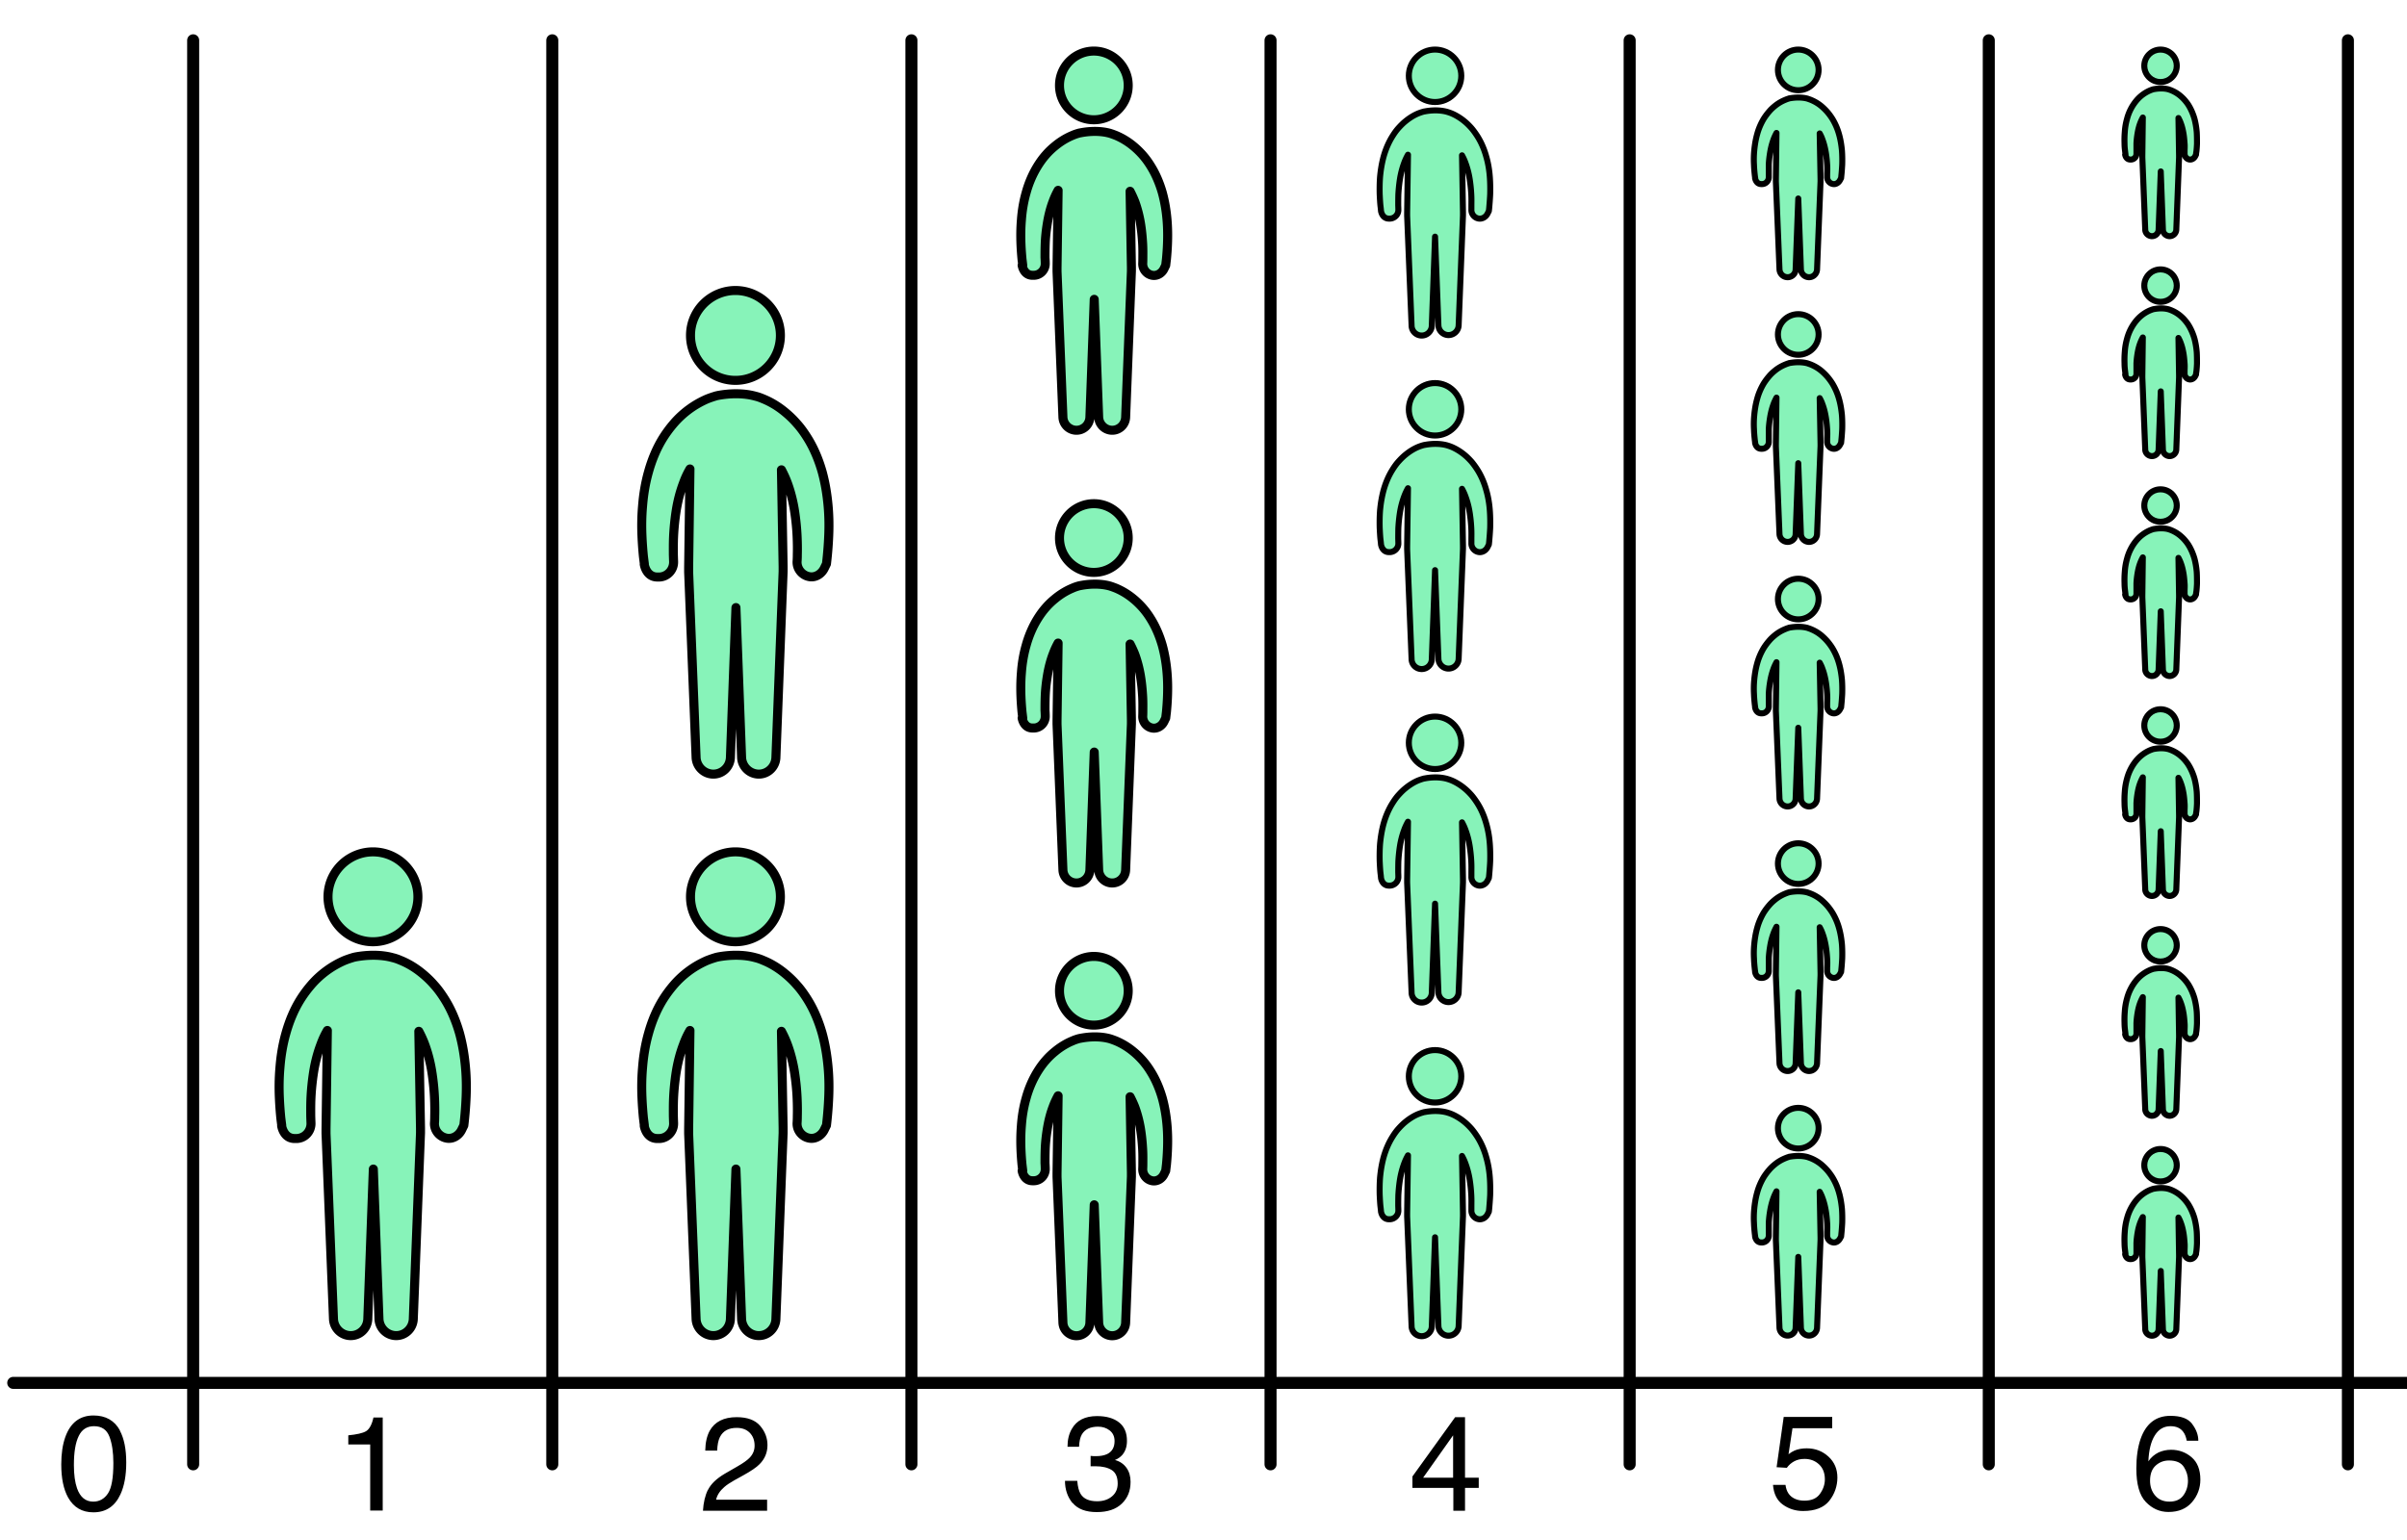 <svg xmlns="http://www.w3.org/2000/svg" id="Calque_1" viewBox="0 0 200 128"><defs><style>.cls-2,.cls-3,.cls-4{stroke-linecap:round;stroke-linejoin:round}.cls-3{fill:none}.cls-2{stroke-width:.5px}.cls-2,.cls-4,.cls-5{fill:#87f3b9}.cls-2,.cls-3,.cls-4{stroke:#000}.cls-4{stroke-width:.75px}</style></defs><path d="M-1852.21-68.32H802.87v1511.77h-2655.08z" style="fill:none;stroke-linecap:round;stroke-linejoin:round;stroke:#e30613;stroke-width:8px"/><path d="M45.89 3.35v118.36M75.73 3.35v118.36M105.57 3.35v118.36M135.41 3.35v118.36M165.25 3.35v118.36M195.09 3.35v118.36M16.05 3.35v118.36M1.1 114.94h199.4" class="cls-3"/><path d="M28.94 120.05v-.75c.7-.07 1.2-.18 1.47-.34s.49-.54.62-1.14h.77v7.73h-1.04v-5.49h-1.83ZM58.83 123.83c.24-.49.71-.94 1.41-1.35l1.04-.6c.47-.27.79-.5.98-.69.3-.3.44-.64.44-1.03 0-.45-.14-.81-.41-1.08s-.63-.4-1.08-.4c-.67 0-1.13.25-1.39.76-.14.27-.21.65-.23 1.13h-.99c.01-.68.14-1.23.37-1.65.42-.75 1.17-1.13 2.24-1.13.89 0 1.54.24 1.95.72s.61 1.01.61 1.6c0 .62-.22 1.15-.66 1.59-.25.26-.71.57-1.36.93l-.74.41c-.35.2-.63.38-.83.56-.36.31-.59.66-.68 1.05h4.24v.92h-5.33c.04-.67.17-1.25.41-1.74ZM89.11 124.92c-.41-.5-.62-1.12-.62-1.84h1.02c.04.5.14.87.28 1.09.25.41.71.61 1.37.61.51 0 .92-.14 1.24-.41s.47-.63.47-1.06c0-.53-.16-.91-.49-1.12s-.78-.32-1.36-.32h-.4v-.86c.1.01.19.02.25.02h.22c.36 0 .66-.06.9-.17.41-.2.62-.56.62-1.08 0-.39-.14-.68-.41-.89s-.59-.31-.96-.31c-.65 0-1.1.22-1.35.65-.14.24-.21.58-.23 1.02h-.96c0-.58.12-1.07.35-1.47.4-.72 1.1-1.08 2.1-1.08.79 0 1.4.18 1.84.53s.65.86.65 1.53c0 .48-.13.86-.38 1.16-.16.18-.36.33-.62.43.41.11.73.33.96.65s.34.71.34 1.17c0 .74-.24 1.34-.73 1.81s-1.18.7-2.08.7-1.58-.25-2-.76ZM120.76 125.57v-1.9h-3.4v-.95l3.55-4.93h.82v5.03h1.14v.85h-1.14v1.9h-.98Zm-.02-2.75v-3.52l-2.49 3.52h2.49ZM148.36 123.42c.07.56.32.94.77 1.15.23.11.5.16.8.16.58 0 1.01-.18 1.28-.55s.42-.78.42-1.22c0-.54-.17-.96-.5-1.26s-.73-.44-1.19-.44c-.34 0-.62.07-.86.2s-.45.31-.61.54l-.85-.05.59-4.18h4.03v.94h-3.3l-.33 2.16c.18-.14.35-.24.51-.31.29-.12.62-.18 1-.18.71 0 1.31.23 1.81.69s.74 1.04.74 1.74-.23 1.38-.68 1.94-1.18.84-2.17.84c-.63 0-1.19-.18-1.68-.53s-.76-.9-.82-1.64h1.01ZM182.15 118.36c.34.45.51.91.51 1.39h-.96c-.06-.31-.15-.55-.28-.72-.23-.33-.59-.49-1.07-.49-.55 0-.98.25-1.3.76-.32.5-.5 1.23-.54 2.16.22-.33.51-.57.85-.74.31-.14.66-.22 1.04-.22.65 0 1.22.21 1.7.62s.73 1.03.73 1.86c0 .7-.23 1.33-.69 1.87s-1.11.82-1.96.82c-.73 0-1.35-.28-1.88-.83s-.79-1.48-.79-2.78c0-.96.12-1.78.35-2.45.45-1.29 1.28-1.93 2.48-1.93.87 0 1.47.22 1.81.67Zm-.73 5.93c.25-.34.38-.75.38-1.22 0-.4-.11-.78-.34-1.14s-.64-.54-1.24-.54c-.42 0-.79.14-1.1.42s-.47.7-.47 1.26c0 .49.14.9.43 1.24s.69.5 1.19.5.9-.17 1.15-.52ZM9.96 118.91c.35.65.53 1.53.53 2.65 0 1.06-.16 1.95-.48 2.64-.46 1-1.21 1.5-2.25 1.5-.94 0-1.64-.41-2.1-1.23-.38-.68-.57-1.6-.57-2.75 0-.89.11-1.65.34-2.29.43-1.19 1.21-1.78 2.34-1.78 1.01 0 1.75.42 2.2 1.25Zm-.99 5.22c.3-.45.45-1.29.45-2.53 0-.89-.11-1.62-.33-2.2-.22-.57-.64-.86-1.28-.86-.58 0-1.01.27-1.27.82-.27.55-.4 1.35-.4 2.41 0 .8.09 1.44.26 1.93.26.74.71 1.11 1.35 1.11.51 0 .92-.23 1.22-.68Z"/><path d="M30.99 78.29c-2.06 0-3.74-1.68-3.74-3.74s1.68-3.74 3.74-3.74 3.74 1.68 3.74 3.74-1.68 3.74-3.74 3.74Z" class="cls-5"/><path d="M30.99 71.18c1.85 0 3.36 1.51 3.36 3.36s-1.51 3.36-3.36 3.36-3.36-1.51-3.36-3.36 1.51-3.36 3.36-3.36m0-.75a4.11 4.11 0 1 0 0 8.22 4.11 4.11 0 0 0 0-8.22Z"/><path d="M23.4 93.57s.15 1.09 1.13 1.06h.14c.67-.03 1.19-.6 1.17-1.28 0 0-.01-.22-.02-.59 0-.37-.01-.91.02-1.54s.1-1.37.22-2.13.32-1.55.6-2.28c.15-.42.33-.8.54-1.16l-.11 8.19v.38l.62 15.43c.04.72.62 1.32 1.36 1.36.79.04 1.45-.57 1.49-1.36l.46-12.48.47 12.48c.04.72.62 1.32 1.36 1.36.78.04 1.45-.57 1.49-1.36l.6-15.48v-.4l-.14-8.05c.18.34.35.7.49 1.08.27.73.47 1.52.59 2.28s.19 1.49.22 2.13.03 1.17.02 1.54c0 .37-.02.59-.02.59-.03.63.44 1.19 1.08 1.27.49.06.96-.25 1.18-.7l.18-.37s.03-.23.07-.64c.04-.41.09-.99.12-1.71.03-.71.03-1.55-.05-2.45-.08-.91-.23-1.89-.5-2.87-.28-.98-.68-1.95-1.22-2.81-.27-.43-.56-.84-.88-1.19-.31-.36-.65-.68-.98-.95-.66-.55-1.32-.9-1.82-1.1-.25-.11-.47-.18-.64-.22-1.01-.28-2.16-.24-3.12-.06-.08.02-.15.03-.23.06-.17.05-.38.12-.64.22a7.692 7.692 0 0 0-2.8 2.05c-.31.36-.61.76-.88 1.19-.54.86-.94 1.84-1.21 2.81-.28.98-.43 1.96-.5 2.87-.08.91-.08 1.75-.05 2.45.03.71.08 1.3.12 1.71.05.41.08.64.08.64v.02" class="cls-4"/><path d="M61.11 78.29c-2.06 0-3.74-1.68-3.74-3.74s1.68-3.74 3.74-3.74 3.74 1.68 3.74 3.74-1.68 3.74-3.74 3.74Z" class="cls-5"/><path d="M61.11 71.18c1.85 0 3.36 1.51 3.36 3.36s-1.51 3.36-3.36 3.36-3.36-1.51-3.36-3.36 1.51-3.36 3.36-3.36m0-.75a4.11 4.11 0 1 0 0 8.22 4.11 4.11 0 0 0 0-8.22Z"/><path d="M53.53 93.57s.15 1.09 1.13 1.06h.14c.67-.03 1.19-.6 1.17-1.28 0 0-.01-.22-.02-.59 0-.37-.01-.91.02-1.54s.1-1.37.22-2.13.32-1.55.6-2.28c.15-.42.33-.8.54-1.16l-.11 8.19v.38l.62 15.43c.04.72.62 1.32 1.36 1.36.79.04 1.45-.57 1.49-1.36l.46-12.48.47 12.48c.04.72.62 1.32 1.36 1.36.78.04 1.45-.57 1.49-1.36l.6-15.48v-.4l-.14-8.05c.18.34.35.7.49 1.08.27.73.47 1.52.59 2.28s.19 1.49.22 2.13.03 1.17.02 1.54c0 .37-.02.59-.02.59-.03.63.44 1.19 1.08 1.27.49.06.96-.25 1.18-.7l.18-.37s.03-.23.07-.64c.04-.41.09-.99.12-1.71.03-.71.03-1.55-.05-2.45-.08-.91-.23-1.89-.5-2.87-.28-.98-.68-1.95-1.22-2.81-.27-.43-.56-.84-.88-1.19-.31-.36-.65-.68-.98-.95-.66-.55-1.32-.9-1.82-1.1-.25-.11-.47-.18-.64-.22-1.01-.28-2.16-.24-3.12-.06-.08.02-.15.03-.23.06-.17.05-.38.12-.64.22a7.692 7.692 0 0 0-2.8 2.05c-.31.36-.61.76-.88 1.19-.54.86-.94 1.84-1.21 2.81-.28.98-.43 1.96-.5 2.87-.08.91-.08 1.75-.05 2.45.03.71.08 1.3.12 1.71.05.41.08.64.08.64v.02" class="cls-4"/><path d="M61.11 31.62c-2.06 0-3.74-1.68-3.74-3.74s1.68-3.74 3.74-3.74 3.74 1.68 3.74 3.74-1.68 3.74-3.74 3.74Z" class="cls-5"/><path d="M61.11 24.52c1.85 0 3.36 1.51 3.36 3.36s-1.51 3.36-3.36 3.36-3.36-1.51-3.36-3.36 1.51-3.36 3.36-3.36m0-.75a4.11 4.11 0 1 0 0 8.22 4.11 4.11 0 0 0 0-8.22Z"/><path d="M53.53 46.9s.15 1.09 1.13 1.06h.14c.67-.03 1.19-.6 1.17-1.28 0 0-.01-.22-.02-.59 0-.37-.01-.91.02-1.54s.1-1.37.22-2.13.32-1.55.6-2.28c.15-.42.33-.8.54-1.16l-.11 8.19v.38l.62 15.43c.04.72.62 1.32 1.36 1.36.79.04 1.45-.57 1.49-1.36l.46-12.48.47 12.48c.04.72.62 1.32 1.36 1.36.78.04 1.45-.57 1.49-1.36l.6-15.48v-.4l-.14-8.05c.18.34.35.7.49 1.08.27.73.47 1.52.59 2.28s.19 1.49.22 2.13.03 1.17.02 1.54c0 .37-.02.59-.02.59-.03.63.44 1.19 1.08 1.27.49.06.96-.25 1.18-.7l.18-.37s.03-.23.07-.64c.04-.41.09-.99.12-1.71.03-.71.03-1.55-.05-2.45-.08-.91-.23-1.89-.5-2.87-.28-.98-.68-1.95-1.22-2.81-.27-.43-.56-.84-.88-1.19-.31-.36-.65-.68-.98-.95-.66-.55-1.32-.9-1.82-1.1-.25-.11-.47-.18-.64-.22-1.01-.28-2.16-.24-3.12-.06-.08.02-.15.03-.23.06-.17.05-.38.12-.64.22a7.692 7.692 0 0 0-2.8 2.05c-.31.36-.61.76-.88 1.19-.54.86-.94 1.84-1.21 2.81-.28.98-.43 1.96-.5 2.87-.08.91-.08 1.75-.05 2.45.03.71.08 1.3.12 1.71.05.41.08.64.08.64v.02" class="cls-4"/><circle cx="90.89" cy="82.35" r="2.86" class="cls-5"/><path d="M90.89 79.87a2.48 2.48 0 1 1 0 4.96 2.48 2.48 0 0 1 0-4.96m0-.75c-1.78 0-3.23 1.45-3.23 3.23s1.45 3.23 3.23 3.23 3.23-1.45 3.23-3.23-1.45-3.23-3.23-3.23Z"/><path d="M84.93 97.31s.12.85.89.83h.11c.53-.02.94-.47.92-1 0 0 0-.17-.02-.47 0-.29 0-.72.02-1.21.02-.5.08-1.07.18-1.67s.25-1.22.47-1.79c.12-.33.26-.63.42-.92l-.09 6.44v.3l.49 12.13c.03.57.49 1.04 1.07 1.07.62.03 1.14-.45 1.17-1.07l.36-9.81.37 9.81c.03.57.49 1.04 1.07 1.07.62.03 1.14-.45 1.17-1.07l.48-12.16v-.31l-.11-6.32c.14.27.27.55.39.85.21.57.37 1.19.47 1.79s.15 1.17.18 1.67.02.92.02 1.21c0 .29-.01.47-.01.47-.02.49.34.94.85 1 .39.04.75-.2.92-.55l.14-.29s.02-.18.06-.5c.03-.32.07-.78.09-1.34.02-.56.02-1.22-.04-1.93-.06-.72-.18-1.49-.39-2.26-.22-.77-.54-1.54-.96-2.21a6.7 6.7 0 0 0-.69-.94c-.25-.28-.51-.53-.77-.74a5.81 5.81 0 0 0-1.43-.87c-.2-.08-.37-.14-.5-.18-.79-.22-1.69-.19-2.45-.04-.06.01-.12.02-.18.04-.14.04-.3.09-.5.18-.39.16-.91.44-1.43.87-.26.21-.53.46-.77.74-.25.28-.48.6-.69.94-.42.68-.74 1.44-.95 2.21-.22.77-.34 1.54-.39 2.26-.06.71-.06 1.37-.04 1.93.02.56.06 1.02.09 1.34.04.32.06.5.06.5h0" class="cls-4"/><path d="M90.89 47.58a2.86 2.86 0 1 1-.001-5.719 2.86 2.86 0 0 1 .001 5.719Z" class="cls-5"/><path d="M90.89 42.24a2.48 2.48 0 1 1 0 4.96 2.48 2.48 0 0 1 0-4.96m0-.75c-1.78 0-3.23 1.45-3.23 3.23s1.45 3.23 3.23 3.23 3.23-1.45 3.23-3.23-1.45-3.23-3.23-3.23Z"/><path d="M84.93 59.68s.12.85.89.83h.11c.53-.02.94-.47.92-1 0 0 0-.17-.02-.47 0-.29 0-.72.02-1.21.02-.5.08-1.07.18-1.67s.25-1.22.47-1.79c.12-.33.26-.63.42-.92l-.09 6.44v.3l.49 12.13c.03.57.49 1.04 1.07 1.07.62.03 1.14-.45 1.17-1.07l.36-9.81.37 9.81c.03.57.49 1.04 1.07 1.07.62.03 1.14-.45 1.17-1.07l.48-12.16v-.31l-.11-6.32c.14.27.27.55.39.85.21.57.37 1.19.47 1.79s.15 1.17.18 1.67.02.92.02 1.21c0 .29-.01.47-.01.47-.02.49.34.94.85 1 .39.04.75-.2.92-.55l.14-.29s.02-.18.06-.5c.03-.32.07-.78.09-1.34.02-.56.02-1.22-.04-1.93-.06-.72-.18-1.49-.39-2.26-.22-.77-.54-1.54-.96-2.21a6.7 6.7 0 0 0-.69-.94c-.25-.28-.51-.53-.77-.74a5.81 5.81 0 0 0-1.43-.87c-.2-.08-.37-.14-.5-.18-.79-.22-1.69-.19-2.45-.04-.06.01-.12.02-.18.04-.14.04-.3.09-.5.18-.39.16-.91.44-1.43.87-.26.21-.53.46-.77.74-.25.28-.48.6-.69.94-.42.68-.74 1.44-.95 2.21-.22.77-.34 1.54-.39 2.26-.06.71-.06 1.37-.04 1.93.02.56.06 1.02.09 1.34.04.32.06.5.06.5h0" class="cls-4"/><path d="M90.89 9.96a2.86 2.86 0 1 1-.001-5.719 2.86 2.86 0 0 1 .001 5.719Z" class="cls-5"/><path d="M90.89 4.62a2.48 2.48 0 1 1 0 4.96 2.48 2.48 0 0 1 0-4.96m0-.75c-1.78 0-3.23 1.45-3.23 3.23s1.45 3.23 3.23 3.23 3.23-1.45 3.23-3.23-1.45-3.23-3.23-3.23Z"/><path d="M84.93 22.05s.12.85.89.83h.11c.53-.02.94-.47.92-1 0 0 0-.17-.02-.47 0-.29 0-.72.02-1.21.02-.5.08-1.07.18-1.67s.25-1.22.47-1.79c.12-.33.26-.63.42-.92l-.09 6.44v.3l.49 12.13c.03.57.49 1.04 1.07 1.07.62.03 1.14-.45 1.17-1.07l.36-9.81.37 9.81c.03.57.49 1.04 1.07 1.07.62.03 1.14-.45 1.17-1.07l.48-12.16v-.31l-.11-6.32c.14.27.27.55.39.85.21.57.37 1.19.47 1.79s.15 1.17.18 1.67.02.92.02 1.21c0 .29-.01.47-.01.47-.02.49.34.94.85 1 .39.04.75-.2.92-.55l.14-.29s.02-.18.06-.5c.03-.32.07-.78.09-1.34.02-.56.02-1.22-.04-1.93-.06-.72-.18-1.49-.39-2.26-.22-.77-.54-1.54-.96-2.21a6.7 6.7 0 0 0-.69-.94c-.25-.28-.51-.53-.77-.74a5.81 5.81 0 0 0-1.43-.87c-.2-.08-.37-.14-.5-.18-.79-.22-1.69-.19-2.45-.04-.06.01-.12.02-.18.04-.14.04-.3.09-.5.18-.39.16-.91.44-1.43.87-.26.21-.53.46-.77.74-.25.28-.48.6-.69.94-.42.68-.74 1.44-.95 2.21-.22.77-.34 1.54-.39 2.26-.06.71-.06 1.37-.04 1.93.02.56.06 1.02.09 1.34.04.32.06.5.06.5h0" class="cls-4"/><path d="M119.24 91.64c-1.2 0-2.18-.98-2.18-2.18s.98-2.18 2.18-2.18 2.18.98 2.18 2.18-.98 2.18-2.18 2.18Z" class="cls-5"/><path d="M119.24 87.53c1.06 0 1.93.87 1.93 1.93s-.87 1.93-1.93 1.93-1.93-.87-1.93-1.93.87-1.93 1.93-1.93m0-.5c-1.34 0-2.43 1.09-2.43 2.43s1.09 2.43 2.43 2.43 2.43-1.09 2.43-2.43-1.09-2.43-2.43-2.43Z"/><path d="M114.75 100.71s.09.64.67.63h.08c.4-.02.71-.36.69-.75 0 0 0-.13-.01-.35 0-.22 0-.54.01-.91.02-.37.06-.81.13-1.26s.19-.92.35-1.35c.09-.25.2-.48.32-.69l-.07 4.84v.23l.37 9.12a.84.84 0 0 0 1.68 0l.27-7.38.28 7.38c.02.43.37.78.8.8.46.02.86-.34.88-.8l.36-9.15v-.23l-.08-4.76c.11.2.21.41.29.64.16.43.28.9.35 1.35s.11.88.13 1.26.01.69.01.91v.35c-.02.37.26.71.64.75.29.03.57-.15.7-.41l.11-.22s.02-.13.04-.38c.02-.24.05-.59.07-1.01.01-.42.01-.92-.03-1.45-.04-.54-.13-1.12-.3-1.7-.16-.58-.4-1.15-.72-1.66-.16-.25-.33-.49-.52-.71-.19-.21-.38-.4-.58-.56-.39-.32-.78-.53-1.07-.65-.15-.06-.28-.1-.38-.13-.6-.16-1.27-.14-1.84-.03-.04 0-.09.02-.14.03-.1.03-.23.07-.38.13-.3.12-.68.33-1.07.65-.2.16-.39.35-.58.56-.19.21-.36.45-.52.71-.32.51-.56 1.09-.72 1.66-.16.58-.25 1.16-.3 1.7-.04.54-.04 1.03-.03 1.45.02.42.04.77.07 1.01.03.24.04.38.04.38h0" class="cls-2"/><path d="M119.24 63.92c-1.2 0-2.18-.98-2.18-2.18s.98-2.18 2.18-2.18 2.18.98 2.18 2.18-.98 2.18-2.18 2.18Z" class="cls-5"/><path d="M119.24 59.81c1.06 0 1.93.87 1.93 1.93s-.87 1.93-1.93 1.93-1.93-.87-1.93-1.93.87-1.93 1.93-1.93m0-.5c-1.34 0-2.43 1.09-2.43 2.43s1.09 2.43 2.43 2.43 2.43-1.09 2.43-2.43-1.09-2.43-2.43-2.43Z"/><path d="M114.75 72.98s.09.64.67.63h.08c.4-.02.71-.36.69-.75 0 0 0-.13-.01-.35 0-.22 0-.54.01-.91.02-.37.06-.81.13-1.26s.19-.92.35-1.35c.09-.25.2-.48.32-.69l-.07 4.84v.23l.37 9.12a.84.84 0 0 0 1.68 0l.27-7.38.28 7.38c.02.43.37.78.8.8.46.02.86-.34.88-.8l.36-9.15v-.23l-.08-4.76c.11.2.21.41.29.64.16.43.28.9.35 1.35s.11.88.13 1.26.01.69.01.91v.35c-.02.37.26.71.64.75.29.03.57-.15.7-.41l.11-.22s.02-.13.04-.38c.02-.24.05-.59.07-1.01.01-.42.01-.92-.03-1.45-.04-.54-.13-1.12-.3-1.7-.16-.58-.4-1.15-.72-1.66-.16-.25-.33-.49-.52-.71-.19-.21-.38-.4-.58-.56-.39-.32-.78-.53-1.07-.65-.15-.06-.28-.1-.38-.13-.6-.16-1.27-.14-1.84-.03-.04 0-.09.02-.14.03-.1.03-.23.07-.38.13-.3.12-.68.33-1.07.65-.2.16-.39.35-.58.56-.19.21-.36.45-.52.71-.32.51-.56 1.09-.72 1.66-.16.58-.25 1.16-.3 1.7-.04.54-.04 1.03-.03 1.45.02.42.04.77.07 1.01.03.24.04.38.04.38h0" class="cls-2"/><path d="M119.24 36.2c-1.2 0-2.18-.98-2.18-2.18s.98-2.18 2.18-2.18 2.18.98 2.18 2.18-.98 2.18-2.18 2.18Z" class="cls-5"/><path d="M119.24 32.09c1.06 0 1.93.87 1.93 1.93s-.87 1.93-1.93 1.93-1.93-.87-1.93-1.93.87-1.93 1.93-1.93m0-.5c-1.34 0-2.43 1.09-2.43 2.43s1.09 2.43 2.43 2.43 2.43-1.09 2.43-2.43-1.09-2.43-2.43-2.43Z"/><path d="M114.75 45.26s.09.64.67.63h.08c.4-.02.71-.36.69-.75 0 0 0-.13-.01-.35 0-.22 0-.54.01-.91.02-.37.06-.81.13-1.26s.19-.92.35-1.35c.09-.25.2-.48.32-.69l-.07 4.84v.23l.37 9.12a.84.84 0 0 0 1.68 0l.27-7.38.28 7.38c.02.43.37.78.8.8.46.02.86-.34.88-.8l.36-9.15v-.23l-.08-4.76c.11.2.21.41.29.64.16.43.28.9.35 1.35s.11.88.13 1.26.01.69.01.91v.35c-.02.37.26.71.64.75.29.03.57-.15.7-.41l.11-.22s.02-.13.04-.38c.02-.24.05-.59.07-1.01.01-.42.01-.92-.03-1.45-.04-.54-.13-1.12-.3-1.7-.16-.58-.4-1.15-.72-1.66-.16-.25-.33-.49-.52-.71-.19-.21-.38-.4-.58-.56-.39-.32-.78-.53-1.07-.65-.15-.06-.28-.1-.38-.13-.6-.16-1.27-.14-1.84-.03-.04 0-.09.02-.14.03-.1.03-.23.07-.38.13-.3.12-.68.33-1.07.65-.2.16-.39.35-.58.56-.19.21-.36.45-.52.71-.32.51-.56 1.09-.72 1.66-.16.58-.25 1.16-.3 1.7-.04.54-.04 1.03-.03 1.45.02.42.04.77.07 1.01.03.24.04.38.04.38h0" class="cls-2"/><path d="M119.24 8.48c-1.2 0-2.18-.98-2.18-2.18s.98-2.18 2.18-2.18 2.18.98 2.18 2.18-.98 2.18-2.18 2.18Z" class="cls-5"/><path d="M119.24 4.37c1.06 0 1.93.87 1.93 1.93s-.87 1.93-1.93 1.93-1.93-.87-1.93-1.93.87-1.93 1.93-1.93m0-.5c-1.34 0-2.43 1.09-2.43 2.43s1.09 2.43 2.43 2.43 2.43-1.09 2.43-2.43-1.09-2.43-2.43-2.43Z"/><path d="M114.75 17.54s.09.64.67.63h.08c.4-.02.71-.36.69-.75 0 0 0-.13-.01-.35 0-.22 0-.54.01-.91.02-.37.06-.81.13-1.26s.19-.92.35-1.35c.09-.25.2-.48.32-.69l-.07 4.84v.23l.37 9.12a.84.84 0 0 0 1.68 0l.27-7.38.28 7.38c.02.43.37.78.8.8.46.02.86-.34.88-.8l.36-9.15v-.23l-.08-4.76c.11.2.21.41.29.64.16.43.28.9.35 1.35s.11.88.13 1.26.01.69.01.91v.35c-.02.37.26.71.64.75.29.03.57-.15.7-.41l.11-.22s.02-.13.04-.38c.02-.24.05-.59.07-1.01.01-.42.01-.92-.03-1.45-.04-.54-.13-1.12-.3-1.7-.16-.58-.4-1.15-.72-1.66-.16-.25-.33-.49-.52-.71-.19-.21-.38-.4-.58-.56-.39-.32-.78-.53-1.07-.65-.15-.06-.28-.1-.38-.13-.6-.16-1.27-.14-1.84-.03-.04 0-.09.02-.14.03-.1.03-.23.07-.38.13-.3.12-.68.33-1.07.65-.2.16-.39.35-.58.56-.19.21-.36.45-.52.71-.32.51-.56 1.09-.72 1.66-.16.58-.25 1.16-.3 1.7-.04.54-.04 1.03-.03 1.45.02.42.04.77.07 1.01.03.24.04.38.04.38h0" class="cls-2"/><circle cx="149.42" cy="93.78" r="1.69" class="cls-5"/><path d="M149.42 92.33c.8 0 1.44.65 1.44 1.44s-.65 1.44-1.44 1.44-1.44-.65-1.44-1.44.65-1.44 1.44-1.44m0-.5c-1.07 0-1.94.87-1.94 1.94s.87 1.94 1.94 1.94 1.94-.87 1.94-1.94-.87-1.94-1.94-1.94Z"/><path d="M145.83 102.77s.07.51.53.5h.06c.32-.01.56-.28.55-.6v-1.01c.01-.3.05-.65.11-1.01s.15-.73.28-1.08c.07-.2.16-.38.25-.55l-.05 3.87v.18l.3 7.3c.02.34.29.62.64.64.37.02.69-.27.7-.64l.22-5.9.22 5.9c.02.34.29.62.64.64.37.02.68-.27.7-.64l.29-7.32v-.19l-.07-3.8c.09.16.17.33.23.51.13.34.22.72.28 1.08s.09.71.11 1.01.01.55 0 .73v.28c-.01.3.21.56.51.6.23.03.45-.12.56-.33l.09-.17.03-.3c.02-.19.04-.47.06-.81.01-.34.01-.73-.02-1.16-.04-.43-.11-.9-.24-1.36a5.07 5.07 0 0 0-.58-1.33c-.13-.2-.27-.39-.42-.56-.15-.17-.31-.32-.46-.45-.31-.26-.62-.42-.86-.52-.12-.05-.22-.08-.3-.11-.48-.13-1.02-.11-1.47-.03-.04 0-.07.01-.11.03-.08.02-.18.06-.3.11-.24.1-.55.26-.86.52-.16.13-.32.28-.46.45-.15.17-.29.36-.42.56-.25.41-.45.87-.57 1.33-.13.46-.2.93-.24 1.36-.04.43-.04.83-.02 1.16.01.34.04.61.06.81.02.19.04.3.04.3h0" class="cls-2"/><circle cx="149.42" cy="71.78" r="1.69" class="cls-5"/><path d="M149.42 70.34c.8 0 1.44.65 1.44 1.44s-.65 1.44-1.44 1.44-1.44-.65-1.44-1.44.65-1.44 1.44-1.44m0-.5c-1.07 0-1.94.87-1.94 1.94s.87 1.94 1.94 1.94 1.94-.87 1.94-1.94-.87-1.94-1.94-1.94Z"/><path d="M145.83 80.78s.07.51.53.5h.06c.32-.01.56-.28.55-.6v-1.01c.01-.3.05-.65.11-1.01s.15-.73.28-1.08c.07-.2.16-.38.25-.55l-.05 3.87v.18l.3 7.3c.02.34.29.62.64.64.37.02.69-.27.7-.64l.22-5.9.22 5.9c.02.34.29.62.64.64.37.02.68-.27.7-.64l.29-7.32v-.19l-.07-3.8c.09.16.17.33.23.51.13.34.22.72.28 1.08s.09.71.11 1.01.01.55 0 .73v.28c-.01.3.21.56.51.6.23.03.45-.12.56-.33l.09-.17.03-.3c.02-.19.04-.47.06-.81.01-.34.01-.73-.02-1.16-.04-.43-.11-.9-.24-1.36a5.07 5.07 0 0 0-.58-1.33c-.13-.2-.27-.39-.42-.56-.15-.17-.31-.32-.46-.45-.31-.26-.62-.42-.86-.52-.12-.05-.22-.08-.3-.11-.48-.13-1.02-.11-1.47-.03-.04 0-.07.01-.11.03-.08.02-.18.06-.3.11-.24.1-.55.26-.86.52-.16.13-.32.28-.46.45-.15.17-.29.36-.42.56-.25.41-.45.87-.57 1.33-.13.46-.2.93-.24 1.36-.04.43-.04.83-.02 1.16.01.34.04.61.06.81.02.19.04.3.04.3h0" class="cls-2"/><circle cx="149.42" cy="49.79" r="1.69" class="cls-5"/><path d="M149.42 48.35c.8 0 1.44.65 1.44 1.44s-.65 1.44-1.44 1.44-1.44-.65-1.44-1.44.65-1.44 1.44-1.44m0-.5c-1.07 0-1.94.87-1.94 1.94s.87 1.94 1.94 1.94 1.94-.87 1.94-1.94-.87-1.94-1.94-1.94Z"/><path d="M145.83 58.79s.07.51.53.5h.06c.32-.01.56-.28.55-.6v-1.01c.01-.3.05-.65.11-1.01s.15-.73.28-1.08c.07-.2.16-.38.25-.55l-.05 3.87v.18l.3 7.3c.02.34.29.62.64.64.37.02.69-.27.7-.64l.22-5.9.22 5.9c.02.34.29.62.64.64.37.02.68-.27.7-.64l.29-7.32v-.19l-.07-3.8c.09.16.17.33.23.51.13.34.22.72.28 1.08s.09.71.11 1.01.01.55 0 .73v.28c-.01.3.21.56.51.6.23.03.45-.12.56-.33l.09-.17.03-.3c.02-.19.04-.47.06-.81.01-.34.01-.73-.02-1.16-.04-.43-.11-.9-.24-1.36a5.07 5.07 0 0 0-.58-1.33c-.13-.2-.27-.39-.42-.56-.15-.17-.31-.32-.46-.45-.31-.26-.62-.42-.86-.52-.12-.05-.22-.08-.3-.11-.48-.13-1.02-.11-1.47-.03-.04 0-.07.01-.11.03-.08.02-.18.06-.3.11-.24.1-.55.26-.86.52-.16.13-.32.28-.46.45-.15.17-.29.36-.42.56-.25.41-.45.87-.57 1.33-.13.46-.2.93-.24 1.36-.04.43-.04.83-.02 1.16.01.34.04.61.06.81.02.19.04.3.04.3h0" class="cls-2"/><circle cx="149.42" cy="27.8" r="1.69" class="cls-5"/><path d="M149.42 26.36c.8 0 1.44.65 1.44 1.44s-.65 1.44-1.44 1.44-1.44-.65-1.44-1.44.65-1.44 1.44-1.44m0-.5c-1.07 0-1.94.87-1.94 1.94s.87 1.94 1.94 1.94 1.94-.87 1.94-1.94-.87-1.94-1.94-1.94Z"/><path d="M145.83 36.8s.07.51.53.5h.06c.32-.01.56-.28.55-.6v-1.01c.01-.3.05-.65.11-1.01s.15-.73.28-1.08c.07-.2.16-.38.25-.55l-.05 3.87v.18l.3 7.3c.02.34.29.62.64.64.37.02.69-.27.7-.64l.22-5.9.22 5.9c.02.34.29.62.64.64.37.02.68-.27.7-.64l.29-7.32v-.19l-.07-3.8c.09.16.17.33.23.51.13.34.22.72.28 1.08s.09.71.11 1.01.01.55 0 .73v.28c-.01.3.21.56.51.6.23.03.45-.12.56-.33l.09-.17.03-.3c.02-.19.04-.47.06-.81.01-.34.01-.73-.02-1.16-.04-.43-.11-.9-.24-1.36a5.07 5.07 0 0 0-.58-1.33c-.13-.2-.27-.39-.42-.56-.15-.17-.31-.32-.46-.45-.31-.26-.62-.42-.86-.52-.12-.05-.22-.08-.3-.11-.48-.13-1.02-.11-1.47-.03-.04 0-.07.01-.11.03-.08.02-.18.06-.3.11-.24.1-.55.26-.86.52-.16.13-.32.28-.46.45-.15.17-.29.36-.42.56-.25.41-.45.87-.57 1.33-.13.46-.2.93-.24 1.36-.04.43-.04.83-.02 1.16.01.34.04.61.06.81.02.19.04.3.04.3h0" class="cls-2"/><path d="M149.42 7.5c-.93 0-1.69-.76-1.69-1.69s.76-1.7 1.69-1.7 1.69.76 1.69 1.7-.76 1.69-1.69 1.69Z" class="cls-5"/><path d="M149.42 4.37c.8 0 1.44.65 1.44 1.44s-.65 1.44-1.44 1.44-1.44-.65-1.44-1.44.65-1.44 1.44-1.44m0-.5c-1.07 0-1.94.87-1.94 1.94s.87 1.94 1.94 1.94 1.94-.87 1.94-1.94-.87-1.94-1.94-1.94Z"/><path d="M145.83 14.8s.07.51.53.5h.06c.32-.01.56-.28.55-.6v-1.01c.01-.3.05-.65.11-1.01s.15-.73.28-1.08c.07-.2.16-.38.25-.55l-.05 3.87v.18l.3 7.3c.02.34.29.62.64.64.37.02.69-.27.7-.64l.22-5.9.22 5.9c.02.34.29.62.64.64.37.02.68-.27.7-.64l.29-7.32v-.19l-.07-3.8c.09.16.17.33.23.51.13.34.22.72.28 1.08s.09.71.11 1.01.01.55 0 .73v.28c-.01.3.21.56.51.6.23.03.45-.12.56-.33l.09-.17.03-.3c.02-.19.04-.47.06-.81.01-.34.01-.73-.02-1.16-.04-.43-.11-.9-.24-1.36a5.07 5.07 0 0 0-.58-1.33c-.13-.2-.27-.39-.42-.56-.15-.17-.31-.32-.46-.45-.31-.26-.62-.42-.86-.52-.12-.05-.22-.08-.3-.11-.48-.13-1.02-.11-1.47-.03-.04 0-.07.01-.11.03-.08.02-.18.06-.3.11-.24.1-.55.26-.86.52-.16.13-.32.28-.46.45-.15.17-.29.36-.42.56-.25.41-.45.87-.57 1.33-.13.46-.2.93-.24 1.36-.04.43-.04.83-.02 1.16.01.34.04.61.06.81.02.19.04.3.04.3h0" class="cls-2"/><path d="M179.52 98.2a1.35 1.35 0 1 1 .001-2.701 1.35 1.35 0 0 1-.001 2.701Z" class="cls-5"/><path d="M179.52 95.75c.61 0 1.1.49 1.1 1.1s-.49 1.1-1.1 1.1-1.1-.49-1.1-1.1.49-1.1 1.1-1.1m0-.5c-.88 0-1.6.72-1.6 1.6s.72 1.6 1.6 1.6 1.6-.72 1.6-1.6-.71-1.6-1.6-1.6Z"/><path d="M176.58 104.24s.06.42.44.41h.05c.26-.01.46-.23.45-.5v-.83c.01-.25.04-.53.09-.83s.12-.6.23-.88c.06-.16.13-.31.21-.45l-.04 3.18v.15l.24 6c.01.28.24.51.53.53.31.01.56-.22.58-.53l.18-4.85.18 4.85c.01.28.24.51.53.53.3.01.56-.22.58-.53l.23-6.01v-.15l-.05-3.13c.07.13.14.27.19.42.11.28.18.59.23.88s.07.58.09.83 0 .45 0 .6v.23c0 .24.17.46.42.49.19.02.37-.1.46-.27l.07-.14s0-.09.03-.25c.02-.16.04-.39.05-.66 0-.28 0-.6-.02-.95-.03-.35-.09-.74-.19-1.12-.11-.38-.27-.76-.47-1.09-.1-.17-.22-.32-.34-.46-.12-.14-.25-.26-.38-.37a2.85 2.85 0 0 0-.96-.52c-.39-.11-.84-.09-1.21-.02-.03 0-.06.01-.09.02-.07.02-.15.05-.25.09a3.039 3.039 0 0 0-1.09.8 3.91 3.91 0 0 0-.81 1.55c-.11.38-.17.76-.19 1.12-.03.35-.03.68-.02.95 0 .28.03.5.05.66l.03.25h0" class="cls-2"/><circle cx="179.52" cy="78.57" r="1.35" class="cls-5"/><path d="M179.52 77.47c.61 0 1.1.49 1.1 1.1s-.49 1.1-1.1 1.1-1.1-.49-1.1-1.1.49-1.1 1.1-1.1m0-.5c-.88 0-1.6.72-1.6 1.6s.72 1.6 1.6 1.6 1.6-.72 1.6-1.6-.71-1.6-1.6-1.6Z"/><path d="M176.58 85.96s.06.42.44.41h.05c.26-.01.46-.23.45-.5v-.83c.01-.25.04-.53.09-.83s.12-.6.23-.88c.06-.16.13-.31.21-.45l-.04 3.18v.15l.24 6c.01.28.24.51.53.53.31.01.56-.22.58-.53l.18-4.85.18 4.85c.01.28.24.51.53.53.3.01.56-.22.58-.53l.23-6.01v-.15l-.05-3.13c.07.13.14.27.19.42.11.28.18.59.23.88s.07.58.09.83 0 .45 0 .6v.23c0 .24.17.46.42.49.19.02.37-.1.46-.27l.07-.14s0-.09.03-.25c.02-.16.04-.39.05-.66 0-.28 0-.6-.02-.95-.03-.35-.09-.74-.19-1.12-.11-.38-.27-.76-.47-1.09-.1-.17-.22-.32-.34-.46-.12-.14-.25-.26-.38-.37a2.85 2.85 0 0 0-.96-.52c-.39-.11-.84-.09-1.21-.02-.03 0-.06.01-.09.02-.07.02-.15.05-.25.09a3.039 3.039 0 0 0-1.09.8 3.91 3.91 0 0 0-.81 1.55c-.11.38-.17.76-.19 1.12-.03.35-.03.68-.02.95 0 .28.03.5.05.66l.03.25h0" class="cls-2"/><circle cx="179.52" cy="60.29" r="1.35" class="cls-5"/><path d="M179.52 59.2c.61 0 1.1.49 1.1 1.1s-.49 1.1-1.1 1.1-1.1-.49-1.1-1.1.49-1.1 1.1-1.1m0-.5c-.88 0-1.6.72-1.6 1.6s.72 1.6 1.6 1.6 1.6-.72 1.6-1.6-.71-1.6-1.6-1.6Z"/><path d="M176.58 67.69s.06.42.44.41h.05c.26-.01.46-.23.45-.5v-.83c.01-.25.04-.53.09-.83s.12-.6.23-.88c.06-.16.13-.31.21-.45l-.04 3.18v.15l.24 6c.01.28.24.51.53.53.31.01.56-.22.58-.53l.18-4.85.18 4.85c.01.28.24.51.53.53.3.01.56-.22.58-.53l.23-6.01v-.15l-.05-3.13c.07.13.14.27.19.42.11.28.18.59.23.88s.07.58.09.83 0 .45 0 .6v.23c0 .24.17.46.42.49.19.02.37-.1.46-.27l.07-.14s0-.09.03-.25c.02-.16.04-.39.05-.66 0-.28 0-.6-.02-.95-.03-.35-.09-.74-.19-1.12-.11-.38-.27-.76-.47-1.09-.1-.17-.22-.32-.34-.46-.12-.14-.25-.26-.38-.37a2.85 2.85 0 0 0-.96-.52c-.39-.11-.84-.09-1.21-.02-.03 0-.06.01-.09.02-.07.02-.15.05-.25.09a3.039 3.039 0 0 0-1.09.8 3.91 3.91 0 0 0-.81 1.55c-.11.38-.17.76-.19 1.12-.03.35-.03.68-.02.95 0 .28.03.5.05.66l.03.25h0" class="cls-2"/><path d="M179.52 43.37c-.74 0-1.35-.61-1.35-1.35a1.35 1.35 0 1 1 1.35 1.35Z" class="cls-5"/><path d="M179.52 40.92c.61 0 1.1.49 1.1 1.1s-.49 1.1-1.1 1.1-1.1-.49-1.1-1.1.49-1.1 1.1-1.1m0-.5c-.88 0-1.6.72-1.6 1.6s.72 1.6 1.6 1.6 1.6-.72 1.6-1.6-.71-1.6-1.6-1.6Z"/><path d="M176.58 49.41s.06.42.44.41h.05c.26-.01.46-.23.45-.5v-.83c.01-.25.04-.53.09-.83s.12-.6.23-.88c.06-.16.13-.31.21-.45l-.04 3.18v.15l.24 6c.01.28.24.51.53.53.31.01.56-.22.58-.53l.18-4.85.18 4.85c.01.28.24.51.53.53.3.01.56-.22.58-.53l.23-6.01v-.15l-.05-3.13c.07.13.14.27.19.42.11.28.18.59.23.88s.07.58.09.83 0 .45 0 .6v.23c0 .24.17.46.42.49.19.02.37-.1.46-.27l.07-.14s0-.09.03-.25c.02-.16.04-.39.05-.66 0-.28 0-.6-.02-.95-.03-.35-.09-.74-.19-1.12-.11-.38-.27-.76-.47-1.09-.1-.17-.22-.32-.34-.46-.12-.14-.25-.26-.38-.37a2.85 2.85 0 0 0-.96-.52c-.39-.11-.84-.09-1.21-.02-.03 0-.06.01-.09.02-.07.02-.15.05-.25.09a3.039 3.039 0 0 0-1.09.8 3.91 3.91 0 0 0-.81 1.55c-.11.38-.17.76-.19 1.12-.03.35-.03.68-.02.95 0 .28.03.5.05.66l.03.25h0" class="cls-2"/><path d="M179.52 25.09a1.35 1.35 0 1 1 .001-2.701 1.35 1.35 0 0 1-.001 2.701Z" class="cls-5"/><path d="M179.52 22.64c.61 0 1.1.49 1.1 1.1s-.49 1.1-1.1 1.1-1.1-.49-1.1-1.1.49-1.1 1.1-1.1m0-.5c-.88 0-1.6.72-1.6 1.6s.72 1.6 1.6 1.6 1.6-.72 1.6-1.6-.71-1.6-1.6-1.6Z"/><path d="M176.58 31.13s.06.42.44.41h.05c.26-.01.46-.23.45-.5v-.83c.01-.25.04-.53.09-.83s.12-.6.23-.88c.06-.16.13-.31.21-.45l-.04 3.18v.15l.24 6c.01.28.24.51.53.53.31.01.56-.22.58-.53l.18-4.85.18 4.85c.01.28.24.51.53.53.3.01.56-.22.58-.53l.23-6.01v-.15l-.05-3.13c.07.13.14.27.19.42.11.28.18.59.23.88s.07.58.09.83 0 .45 0 .6v.23c0 .24.17.46.42.49.19.02.37-.1.46-.27l.07-.14s0-.09.03-.25c.02-.16.04-.39.05-.66 0-.28 0-.6-.02-.95-.03-.35-.09-.74-.19-1.12-.11-.38-.27-.76-.47-1.09-.1-.17-.22-.32-.34-.46-.12-.14-.25-.26-.38-.37a2.85 2.85 0 0 0-.96-.52c-.39-.11-.84-.09-1.21-.02-.03 0-.06.01-.09.02-.07.02-.15.05-.25.09a3.039 3.039 0 0 0-1.09.8 3.91 3.91 0 0 0-.81 1.55c-.11.38-.17.76-.19 1.12-.03.35-.03.68-.02.95 0 .28.03.5.05.66l.03.25h0" class="cls-2"/><path d="M179.52 6.81a1.35 1.35 0 1 1 .001-2.701 1.35 1.35 0 0 1-.001 2.701Z" class="cls-5"/><path d="M179.52 4.37c.61 0 1.1.49 1.1 1.1s-.49 1.1-1.1 1.1-1.1-.49-1.1-1.1.49-1.1 1.1-1.1m0-.5c-.88 0-1.6.72-1.6 1.6s.72 1.6 1.6 1.6 1.6-.72 1.6-1.6-.71-1.6-1.6-1.6Z"/><path d="M176.58 12.85s.06.42.44.41h.05c.26-.01.46-.23.45-.5v-.83c.01-.25.04-.53.09-.83s.12-.6.23-.88c.06-.16.13-.31.21-.45l-.04 3.18v.15l.24 6c.01.28.24.51.53.53.31.01.56-.22.58-.53l.18-4.85.18 4.85c.01.28.24.51.53.53.3.01.56-.22.58-.53l.23-6.01v-.15l-.05-3.13c.07.13.14.27.19.42.11.28.18.59.23.88s.07.58.09.83 0 .45 0 .6v.23c0 .24.17.46.42.49.19.02.37-.1.46-.27l.07-.14s0-.09.03-.25c.02-.16.04-.39.05-.66 0-.28 0-.6-.02-.95-.03-.35-.09-.74-.19-1.12-.11-.38-.27-.76-.47-1.09-.1-.17-.22-.32-.34-.46-.12-.14-.25-.26-.38-.37a2.85 2.85 0 0 0-.96-.52c-.39-.11-.84-.09-1.21-.02-.03 0-.06.01-.09.02-.07.02-.15.05-.25.09a3.039 3.039 0 0 0-1.09.8 3.91 3.91 0 0 0-.81 1.55c-.11.38-.17.76-.19 1.12-.03.35-.03.68-.02.95 0 .28.03.5.05.66l.03.25h0" class="cls-2"/></svg>